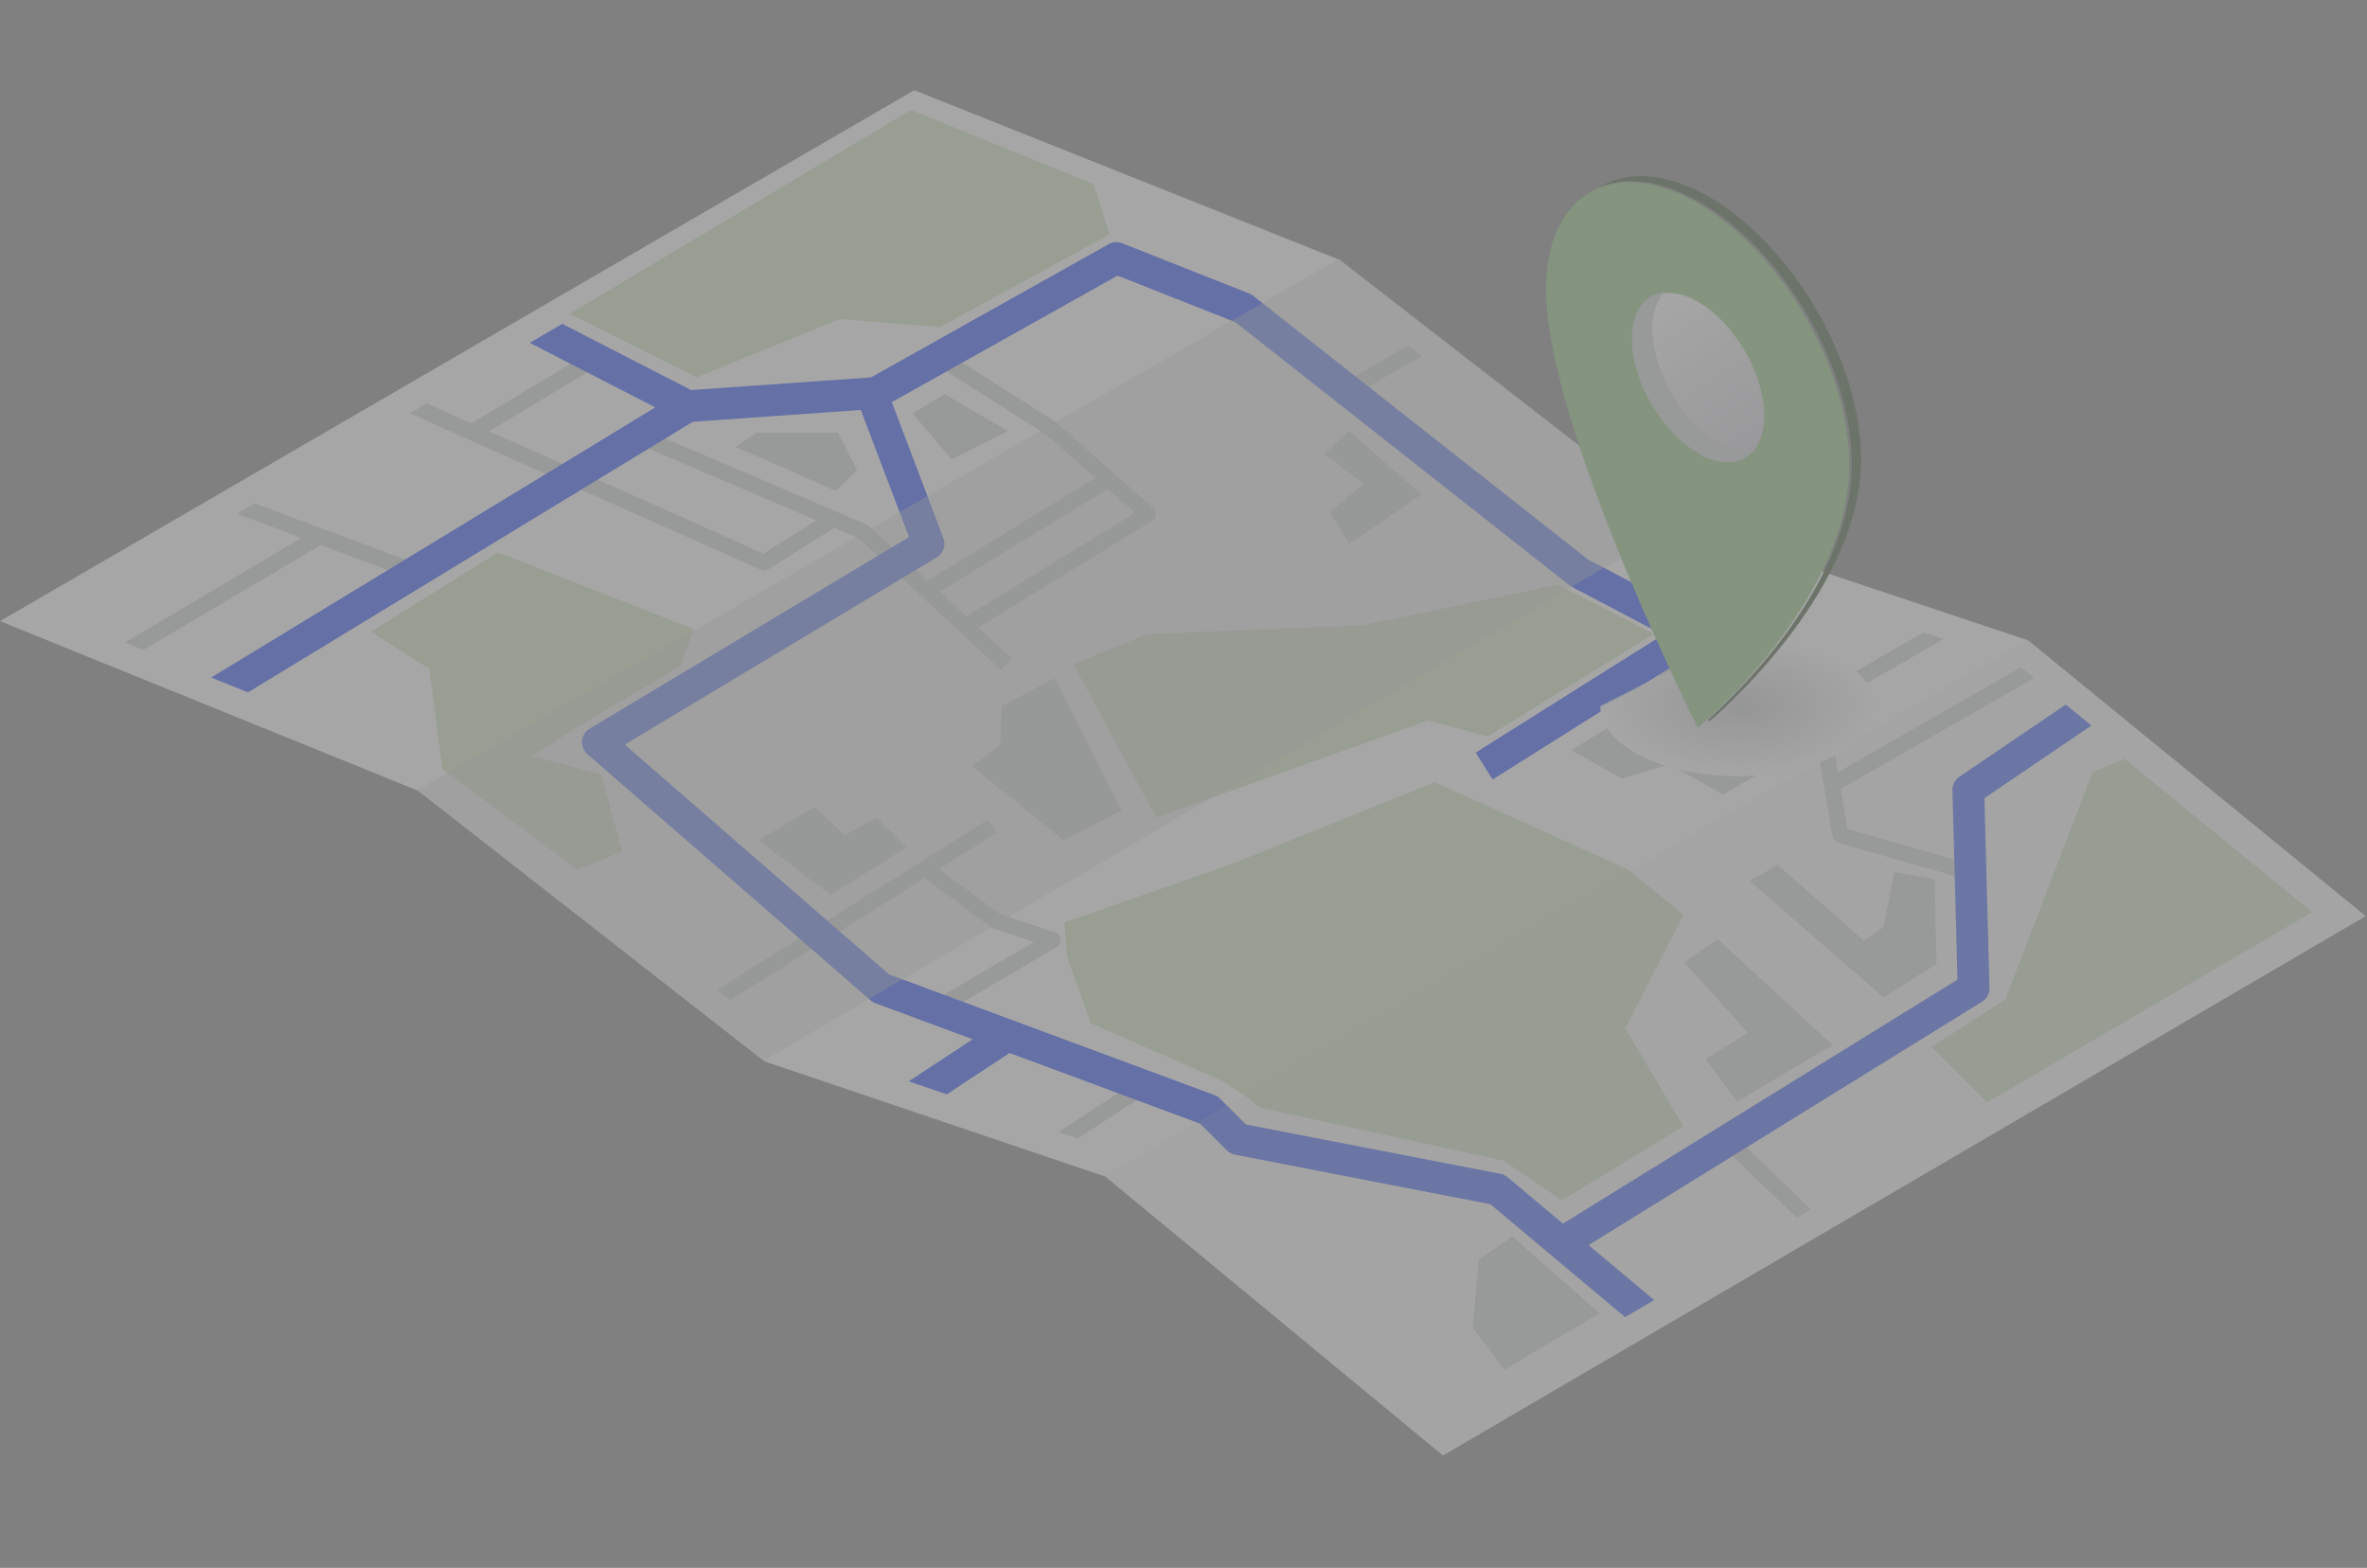 <svg xmlns="http://www.w3.org/2000/svg" xmlns:xlink="http://www.w3.org/1999/xlink" width="1925" height="1275" viewBox="0 0 1925 1275">
    <rect x="0" y="0" width="1925" height="1275" fill="#808080" stroke="none"/>
    <defs>
        <path id="6nytq2w2ea" d="M389.21.011L1.84 224.621c-1.028.597-1.377 1.916-.779 2.934.396.687 1.123 1.074 1.858 1.074.37 0 .74-.095 1.08-.292L389.562 4.775l192.855 76.812c1.114.43 2.357-.1 2.796-1.199.439-1.104-.1-2.354-1.2-2.796L390.182.398l-.973-.387z"/>
        <path id="ggx22pqbdc" d="M0.244 405.288L302.323 527.876 583.263 747.547 860.775 841.419 1126.771 1061.258 1837.244 645.716 1589.852 443.487 1307.341 349.112 1029.713 133.642 696.568 0.684z"/>
        <path id="cfgykk2ehe" d="M.727 61.715c53.946 64.923 153.175 95.304 230.683 134.451 47.61 24.041 100.633 70.466 106.29 91.034 8.583 31.212 2.186 62.216-5.222 98.119-9.333 45.211-33.288 99.577-14.046 158.686 15.41 47.324 46.373 80.52 73.686 109.803 37.82 40.55 72.433 62.543 68.998 107.16-4.688 60.895-35.345 132.515-58.83 179.586l116.77 96.418c11.691-61.32 32.577-188.386 39.507-278.444 6.496-84.453-65.442-125.813-103.31-166.41-23.279-24.963-32.069-48.677-41.574-77.883-12.186-37.409-5.096-71.753 3.113-111.52 8.432-40.865 29.572-92.265 15.5-143.425-15.78-57.37-95.424-86.657-174.228-126.454C196.104 101.538 141.927 51.429 107.021.003L.727 61.715z"/>
        <path id="vf6dieisdg" d="M.052 21.72l326.882 137.267 64.494 52.492c-7.611 7.766-11.869 17.126-11.869 27.032 0 6.44 1.858 12.648 5.19 18.37L211.802 362.053l28.99 22.67 172.583-104.95c10.867 4.345 23.506 6.7 36.589 6.7 10.037 0 19.782-1.412 28.662-4.021l110.872 90.23c4.649 3.784 10.927 4.882 16.561 2.876L904.978 270.2l171.874 75.783 242.428 218.035 31.187-18.245-252.668-227.248c-1.354-1.218-2.894-2.213-4.563-2.949l-180.62-79.64c-3.996-1.77-8.524-1.941-12.644-.486l-296.25 104.424-93.677-76.239c6.257-7.284 9.659-15.808 9.659-24.741 0-4.198-.834-8.288-2.275-12.222l126.658-70.023 194.095-14.783c2.636-.203 5.195-1.012 7.47-2.364l178.66-106.193L995.09 10.62l-163.535 97.204-193.81 14.767c-2.46.185-4.852.9-7.01 2.092L492.906 200.88c-12.252-6.415-27.587-9.962-43.611-9.962-8.64 0-17.077 1.033-24.93 2.983l-77.65-63.194c-1.273-1.033-2.683-1.881-4.197-2.518L37.35.035.052 21.719zm420.912 223.606c-5.242-3.027-7-5.95-7-6.82 0-.835 1.698-3.646 6.764-6.574 7.233-4.175 17.64-6.573 28.568-6.573 11.052 0 21.623 2.45 29.003 6.711 5.238 3.031 7 5.95 7 6.824 0 .83-1.698 3.642-6.764 6.565-7.233 4.176-17.65 6.578-28.572 6.578-11.053 0-21.623-2.45-28.999-6.711z"/>
        <path id="uyfw0e5xci" d="M.616 3.005c-1.23 2.56.009 5.563 2.765 6.703l7.987 3.307c.727.3 1.483.443 2.223.443 2.095 0 4.094-1.116 5-3.007 1.229-2.557-.005-5.555-2.76-6.7L7.842.444c-.73-.3-1.488-.442-2.231-.442-2.096 0-4.086 1.12-4.996 3.003"/>
        <path id="zi4cpxi4zk" d="M1.01 3.364c-1.178 2.739.014 5.947 2.663 7.17l15.08 6.933c.698.317 1.427.469 2.143.469 2.014 0 3.934-1.194 4.81-3.208 1.188-2.74-.008-5.947-2.662-7.17L7.97.624C7.27.308 6.541.156 5.825.156c-2.017 0-3.938 1.19-4.814 3.208"/>
        <path id="5j8d9muixm" d="M9.884 1.033L2.63 5.357c-2.506 1.49-3.303 4.7-1.79 7.166.997 1.62 2.744 2.513 4.538 2.513.933 0 1.887-.247 2.74-.752L13 11.371l5.212 2.291c2.68 1.17 5.805-.008 7-2.633 1.192-2.634-.012-5.722-2.68-6.895L14.792.732C14.1.428 13.36.277 12.624.277c-.954 0-1.904.25-2.74.756"/>
        <path id="89523ppd5o" d="M78.537.776L63.353 9.97c-2.556 1.55-3.371 4.882-1.824 7.434 1.018 1.686 2.804 2.613 4.636 2.613.958 0 1.929-.251 2.804-.78l15.175-9.198c2.565-1.551 3.38-4.883 1.829-7.435C84.959.92 83.169-.004 81.34-.004c-.957 0-1.924.251-2.803.78M48.174 19.159l-15.18 9.194c-2.556 1.555-3.375 4.883-1.828 7.439 1.023 1.685 2.808 2.612 4.641 2.612.953 0 1.924-.255 2.8-.784l15.178-9.194c2.557-1.55 3.376-4.882 1.83-7.439-1.024-1.685-2.809-2.608-4.637-2.608-.958 0-1.929.251-2.804.78M17.811 37.547L2.631 46.74C.072 48.291-.743 51.623.804 54.18c1.019 1.685 2.804 2.608 4.641 2.608.953 0 1.924-.252 2.8-.78l15.179-9.194c2.56-1.555 3.375-4.883 1.828-7.44-1.022-1.68-2.812-2.607-4.645-2.607-.953 0-1.92.25-2.795.78"/>
        <path id="bbw1n6aovq" d="M18.432.806L13.394 3.99 7.872 1.87c-2.729-1.054-5.758.404-6.76 3.246-1.007 2.85.392 6.008 3.117 7.054l7.902 3.04c.594.223 1.209.338 1.824.338.947 0 1.895-.273 2.725-.791l7.207-4.555c2.49-1.572 3.281-4.946 1.777-7.537C24.674.955 22.931.015 21.15.015c-.927 0-1.866.255-2.717.79"/>
        <path id="0cridxmzls" d="M283.878 4.262c-1.028 2.789.4 5.874 3.183 6.9l15.646 5.759c.61.223 1.243.326 1.858.326 2.19 0 4.241-1.34 5.046-3.515 1.024-2.78-.396-5.869-3.184-6.892l-15.645-5.757c-.615-.228-1.247-.335-1.867-.335-2.185 0-4.237 1.349-5.037 3.514m-12.462 1.242l-15.727 5.53c-2.804.984-4.276 4.048-3.286 6.849.778 2.208 2.852 3.588 5.071 3.588.594 0 1.192-.095 1.786-.305l15.727-5.53c2.8-.984 4.271-4.052 3.286-6.85-.774-2.208-2.843-3.591-5.063-3.591-.594 0-1.2.099-1.794.31m-31.458 11.059l-15.723 5.534c-2.804.98-4.276 4.048-3.286 6.845.774 2.208 2.852 3.588 5.067 3.588.594 0 1.196-.095 1.785-.306l15.727-5.53c2.805-.983 4.276-4.047 3.287-6.848-.779-2.209-2.844-3.592-5.059-3.592-.594 0-1.2.098-1.798.309m-31.45 11.068l-15.727 5.53c-2.804.98-4.275 4.048-3.286 6.85.779 2.203 2.852 3.583 5.072 3.583.593 0 1.191-.095 1.785-.305l15.727-5.53c2.8-.984 4.271-4.048 3.286-6.85-.778-2.204-2.847-3.587-5.063-3.587-.593 0-1.2.099-1.794.31M177.05 38.691l-15.722 5.53c-2.805.98-4.276 4.047-3.291 6.849.778 2.208 2.856 3.588 5.072 3.588.593 0 1.195-.1 1.785-.305l15.731-5.535c2.8-.984 4.272-4.047 3.282-6.844-.774-2.209-2.843-3.597-5.059-3.597-.598 0-1.204.103-1.798.314M145.6 49.756l-15.726 5.53c-2.805.98-4.276 4.052-3.287 6.849.779 2.208 2.852 3.588 5.072 3.588.59 0 1.192-.1 1.785-.305l15.727-5.53c2.8-.984 4.272-4.052 3.287-6.85-.779-2.203-2.852-3.591-5.068-3.591-.593 0-1.2.099-1.79.31M114.144 60.82l-15.727 5.53c-2.8.98-4.272 4.048-3.287 6.85.779 2.203 2.856 3.583 5.072 3.583.593 0 1.191-.1 1.785-.306l15.731-5.53c2.8-.983 4.272-4.051 3.282-6.848-.774-2.209-2.843-3.592-5.058-3.592-.594 0-1.2.098-1.798.313m-31.45 11.064l-15.727 5.53c-2.805.98-4.276 4.048-3.286 6.845.778 2.208 2.852 3.592 5.071 3.592.59 0 1.192-.099 1.785-.31l15.727-5.53c2.805-.983 4.272-4.051 3.283-6.848-.775-2.205-2.844-3.592-5.06-3.592-.593 0-1.2.098-1.793.313M51.235 82.94l-15.727 5.53c-2.8.984-4.272 4.051-3.287 6.849.779 2.208 2.857 3.592 5.072 3.592.594 0 1.192-.1 1.785-.305L54.81 93.07c2.8-.98 4.271-4.051 3.282-6.844-.779-2.204-2.844-3.597-5.06-3.597-.597 0-1.204.1-1.797.31m-31.45 11.064L4.058 99.538c-2.804.984-4.271 4.052-3.282 6.845.77 2.208 2.848 3.587 5.068 3.587.589 0 1.191-.094 1.78-.305l15.732-5.53c2.804-.98 4.271-4.047 3.282-6.844-.779-2.209-2.844-3.597-5.055-3.597-.598 0-1.2.1-1.798.31"/>
        <path id="nt8qrzsj5u" d="M1.238 2.061C-.61 4.388-.267 7.804 2.001 9.697l6.582 5.477c.958.795 2.145 1.216 3.341 1.216.598 0 1.187-.104 1.764-.308l8.002-2.887c2.76-.99 4.206-4.089 3.235-6.915-.975-2.825-3.994-4.327-6.755-3.316l-5.203 1.871-4.274-3.56C7.709.46 6.526.06 5.347.06c-1.54 0-3.061.686-4.109 2.001"/>
        <path id="tv68fqrryw" d="M1.247 2.025c-1.873 2.287-1.524 5.651.78 7.51l11.878 9.585c.994.808 2.191 1.201 3.384 1.201 1.567 0 3.117-.67 4.18-1.975 1.877-2.287 1.529-5.655-.779-7.515L8.816 1.247C7.817.439 6.616.046 5.423.046c-1.562 0-3.112.675-4.176 1.979m23.748 19.173c-1.873 2.287-1.524 5.651.784 7.515l11.874 9.584c.994.808 2.196 1.202 3.388 1.202 1.563 0 3.117-.676 4.176-1.98 1.877-2.287 1.529-5.651-.779-7.515L32.564 20.42c-.995-.804-2.196-1.197-3.388-1.197-1.563 0-3.117.675-4.18 1.975m23.752 19.169c-1.873 2.29-1.524 5.655.783 7.515l11.874 9.588c.995.804 2.192 1.193 3.384 1.193 1.567 0 3.117-.667 4.18-1.97 1.878-2.292 1.529-5.652-.779-7.516l-11.874-9.584c-.994-.808-2.195-1.201-3.392-1.201-1.563.004-3.113.675-4.176 1.975m23.748 19.177c-1.873 2.287-1.524 5.651.783 7.51l11.874 9.59c.995.803 2.196 1.196 3.389 1.196 1.567 0 3.117-.67 4.18-1.975 1.873-2.287 1.524-5.651-.78-7.51l-11.878-9.59c-.994-.807-2.195-1.2-3.388-1.2-1.563 0-3.117.675-4.18 1.979"/>
        <path id="vommeryooy" d="M7.98 2.35C5.09 5.612 2.503 7.624 2.485 7.637 1.17 8.645.38 10.2.355 11.867c-.027 1.665.711 3.246 2.005 4.297l6.74 5.478c1.002.816 2.218 1.216 3.416 1.216 1.575 0 3.142-.678 4.21-2.002 1.892-2.329 1.54-5.748-.79-7.637L14.09 11.71c.642-.66 1.32-1.377 2.01-2.159 1.987-2.245 1.779-5.673-.465-7.662C14.603.973 13.318.52 12.038.52c-1.493 0-2.986.617-4.058 1.83"/>
        <path id="uvx9zrjgsA" d="M5.683.818c-2.96.189-5.209 2.74-5.02 5.705.186 2.97 2.65 5.297 5.703 5.026 4.783-.3 10.098-.314 14.85.09.151.014.302.018.448.018 2.77 0 5.122-2.126 5.358-4.936.241-2.956-1.956-5.555-4.915-5.804-2.8-.233-5.759-.345-8.713-.345-2.615 0-5.23.086-7.711.246m26.2 6.725c-.891 2.832.683 5.857 3.513 6.752 4.743 1.493 8.85 3.567 12.218 6.157.976.762 2.133 1.123 3.277 1.123 1.613 0 3.204-.714 4.258-2.09 1.815-2.355 1.384-5.728-.968-7.544-4.37-3.374-9.603-6.033-15.551-7.91-.538-.171-1.084-.249-1.622-.249-2.287 0-4.403 1.468-5.126 3.761m26.694 15.723c-2.74 1.15-4.034 4.3-2.89 7.04.822 1.958 1.222 3.912 1.222 5.973 0 1.785-.323 3.662-.947 5.59-.92 2.822.62 5.86 3.445 6.777.555.185 1.118.27 1.665.27 2.266 0 4.373-1.445 5.113-3.717.98-3 1.475-6.003 1.475-8.92 0-3.468-.688-6.876-2.051-10.125-.86-2.066-2.86-3.305-4.963-3.305-.688 0-1.394.133-2.069.417"/>
        <path id="lirygl1afC" d="M1.378 2.823c-1.887 2.292-1.594 5.713.649 7.644l6.492 5.582c.963.83 2.175 1.272 3.41 1.272.462 0 .928-.065 1.382-.186.03-.01 3.053-.838 7.828-1.71 2.879-.522 4.8-3.339 4.287-6.29-.51-2.943-3.261-4.953-6.145-4.393-2.468.451-4.507.89-5.996 1.237l-4.444-3.82C7.85 1.304 6.641.887 5.436.887c-1.51 0-3.01.656-4.058 1.936"/>
        <path id="75kdh26s0E" d="M1.377 2.866C-.574 5.2-.276 8.69 2.048 10.647l13.792 11.69c1.03.87 2.28 1.29 3.522 1.29 1.56 0 3.118-.667 4.2-1.971 1.948-2.34 1.65-5.823-.67-7.786L9.095 2.19C8.07 1.314 6.82.89 5.574.89c-1.566 0-3.118.672-4.197 1.976"/>
        <path id="7zv1dgovpG" d="M10.39.95L2.956 5.428C1.44 6.338.452 7.956.297 9.762c-.15 1.816.554 3.586 1.894 4.755l6.576 5.74c1.005.878 2.238 1.306 3.453 1.306 1.529 0 3.054-.673 4.115-1.984 1.907-2.36 1.614-5.878-.653-7.859l-.73-.633.82-.495c2.568-1.548 3.44-4.955 1.954-7.617C16.734 1.186 14.93.192 13.08.192c-.92 0-1.847.245-2.689.758"/>
        <path id="dl9ocrg1uI" d="M94.956.948L81.853 8.597c-2.556 1.49-3.43 4.778-1.944 7.352.99 1.722 2.792 2.682 4.634 2.682.912 0 1.836-.237 2.684-.728l13.107-7.649c2.557-1.49 3.422-4.782 1.94-7.356C101.281 1.18 99.487.22 97.641.22c-.912 0-1.837.237-2.685.728M68.751 16.242l-13.103 7.65c-2.556 1.493-3.43 4.786-1.944 7.356.99 1.721 2.792 2.677 4.633 2.677.912 0 1.837-.237 2.685-.727l13.107-7.645c2.556-1.49 3.421-4.783 1.94-7.357-.994-1.717-2.788-2.677-4.638-2.677-.912 0-1.837.232-2.68.723M42.545 31.545L29.438 39.19c-2.556 1.493-3.421 4.786-1.94 7.356.99 1.718 2.792 2.678 4.634 2.678.912 0 1.837-.237 2.684-.728l13.103-7.65c2.556-1.488 3.426-4.782 1.944-7.356-.993-1.717-2.787-2.677-4.633-2.677-.912 0-1.837.237-2.685.732M16.34 46.843l-13.107 7.64c-2.556 1.495-3.426 4.788-1.94 7.357.99 1.722 2.792 2.678 4.633 2.678.912 0 1.833-.233 2.685-.723l13.103-7.65c2.556-1.489 3.425-4.782 1.944-7.356-.99-1.718-2.784-2.678-4.63-2.678-.915 0-1.84.237-2.688.732"/>
        <path id="s9jo8qb61K" d="M9.3.452C6.444 1.25 4.774 4.216 5.572 7.08l1.19 4.29-3.84 2.239c-2.564 1.49-3.435 4.788-1.95 7.359 1.001 1.718 2.8 2.678 4.652 2.678.91 0 1.842-.236 2.689-.732l7.43-4.323c2.113-1.232 3.127-3.742 2.474-6.098L15.91 4.194c-.657-2.381-2.826-3.94-5.17-3.94-.478 0-.959.065-1.44.198"/>
        <path id="1hbaigasrM" d="M4.188.231C1.272 1.011-.436 3.917.376 6.72L4.73 21.69c.68 2.33 2.88 3.85 5.283 3.85.492 0 .988-.058 1.48-.193 2.92-.78 4.629-3.682 3.816-6.483L10.956 3.888c-.68-2.33-2.894-3.85-5.292-3.85-.487 0-.984.063-1.476.193"/>
        <path id="thliey1zvO" d="M10.554 1.065L2.956 5.177C.723 6.393-.394 9.041.284 11.547l2.303 8.52c.657 2.445 2.817 4.045 5.166 4.045.477 0 .962-.066 1.443-.203 2.857-.813 4.532-3.86 3.733-6.804l-1.143-4.222 3.771-2.038c2.62-1.42 3.63-4.762 2.25-7.467-.961-1.875-2.83-2.95-4.758-2.95-.842 0-1.697.204-2.495.637"/>
        <path id="hd8kzn82gQ" d="M14.176 1.324L3.036 6.709C.313 8.12-.74 11.435.692 14.123c1 1.871 2.934 2.934 4.941 2.934.874 0 1.757-.197 2.586-.628l11.14-5.385c2.724-1.41 3.777-4.73 2.345-7.414-.999-1.871-2.938-2.938-4.94-2.938-.875 0-1.762.202-2.587.632"/>
        <path id="w1hok454eS" d="M4.406 2.427c-5.093 3.07-5.067 8.055.059 11.139 5.126 3.087 13.411 3.105 18.5.04 5.1-3.067 5.07-8.056-.055-11.144C20.336.912 16.966.138 13.605.138c-3.332 0-6.663.764-9.2 2.289"/>
        <path id="060yzzbkiU" d="M0.325 0.082L1025.317 0.082 1025.317 663.221 0.325 663.221z"/>
        <path id="ohyy4mn8mW" d="M634.52.632L122.476 300.228 4.085 202.345c-.907-.758-2.273-.637-3.025.288-.761.92-.628 2.276.287 3.029l119.547 98.842 1.16.95L636.687 4.35c1.022-.603 1.37-1.92.769-2.943-.4-.684-1.122-1.071-1.857-1.071-.37 0-.739.094-1.078.296"/>
        <path id="99pohgwypY" d="M112.034.05c61.752 0 111.81 25.48 111.81 56.905 0 31.43-50.058 56.909-111.81 56.909-61.748 0-111.81-25.48-111.81-56.91"/>
        <path id="md7ckpe69ab" d="M31.892 11.407L5.685 23.668l3.22 16.87C3.27 53.543.084 69.4.084 87.984c0 53.793 28.674 138.639 58.407 212.181L89.478 462.43l34.177-17.136s123.568-102.56 123.568-214.225c0-78.53-55.32-174.219-123.568-213.734-19.861-11.497-38.6-16.92-55.2-16.92-13.88 0-26.262 3.789-36.563 10.992"/>
        <path id="667j2zao9ad" d="M.299 87.71c0 111.455 123.571 356.637 123.571 356.637S247.442 341.984 247.442 230.53c0-78.382-55.329-173.9-123.572-213.336C103.923 5.666 85.084.205 68.404.205 28.014.205.3 32.236.3 87.71"/>
        <path id="uz1tzzmnqaf" d="M.403 10.248C23.013-4.45 55.113-3.379 90.847 17.22c68.406 39.437 123.863 134.95 123.863 213.336 0 111.455-123.863 213.822-123.863 213.822s-.366-.727-.905-1.807c26.032-23.468 116.916-112.234 116.916-207.738 0-78.387-55.457-173.9-123.863-213.336"/>
        <path id="ii2ui4pm2ah" d="M.163 38.91c0 34.1 24.123 75.658 53.885 92.812 29.757 17.158 53.88 3.422 53.88-30.68 0-34.1-24.123-75.653-53.88-92.812C45.353 3.22 37.137.844 29.864.844 12.246.844.163 14.778.163 38.91"/>
        <path id="qhs2rtt3rak" d="M34.045 8.544c31.412-16.847 70.536-5.043 87.389 26.361 16.848 31.41 5.048 70.53-26.364 87.376-31.412 16.851-70.536 5.048-87.385-26.357"/>
        <path id="lt7joohhbam" d="M34.091 8.02c31.413-16.851 70.537-5.048 87.39 26.361 16.848 31.405 5.048 70.525-26.364 87.372C63.705 138.604 24.58 126.8 7.732 95.392"/>
        <radialGradient id="eplhuyadqZ" cx="50.974%" cy="50%" r="98.238%" fx="50.974%" fy="50%" gradientTransform="matrix(.509 0 0 .51 .25 .245)">
            <stop offset="0%" stop-color="#C6C8C8"/>
            <stop offset="100%" stop-color="#FFF"/>
        </radialGradient>
        <linearGradient id="77vsdzyc5ai" x1="72.945%" x2="26.317%" y1="96.604%" y2="1.895%">
            <stop offset="0%" stop-color="#D4D1D8"/>
            <stop offset="100%" stop-color="#FFF"/>
        </linearGradient>
    </defs>
    <g fill="none" fill-rule="evenodd" opacity=".3">
        <g>
            <g>
                <path fill="#FFF" d="M0 505.139L340.06 643.063 621.604 863.07 898.91 956.823 1173.523 1183.638 1923.927 744.997 1649.409 520.73 1366.548 426.297 1089.332 211.273 743.553 73.349z" transform="translate(5 -3734) translate(-5 3734)"/>
                <g transform="translate(5 -3734) translate(-5 3734) translate(396.841)">
                    <mask id="ntm3rk5aib" fill="#fff">
                        <use xlink:href="#6nytq2w2ea"/>
                    </mask>
                    <path d="M389.21.011L1.84 224.621c-1.028.597-1.377 1.916-.779 2.934.396.687 1.123 1.074 1.858 1.074.37 0 .74-.095 1.08-.292L389.562 4.775l192.855 76.812c1.114.43 2.357-.1 2.796-1.199.439-1.104-.1-2.354-1.2-2.796L390.182.398l-.973-.387z" mask="url(#ntm3rk5aib)"/>
                </g>
                <g transform="translate(5 -3734) translate(-5 3734) translate(49.228 96.46)">
                    <mask id="dfqtlunr5d" fill="#fff">
                        <use xlink:href="#ggx22pqbdc"/>
                    </mask>
                    <path d="M0.244 405.288L302.323 527.876 583.263 747.547 860.775 841.419 1126.771 1061.258 1837.244 645.716 1589.852 443.487 1307.341 349.112 1029.713 133.642 696.568 0.684z" mask="url(#dfqtlunr5d)"/>
                </g>
                <g>
                    <path fill="#D1D3D4" d="M666.649 231.047L640.829 246.832 672.385 284.136 718.288 261.179zM492.458 723.942l158.21-99.366 53.723 39.959c.542.4 1.144.715 1.785.934l33.205 11.24-81.01 47.375 6.511 11.15 93.235-54.527c2.186-1.278 3.421-3.71 3.167-6.224-.258-2.518-1.958-4.653-4.355-5.467l-45.649-15.453-48.881-36.361 46.407-29.146-6.864-10.938-220.302 138.37 10.818 8.454zM143.778 348.009L.182 433.02 15.222 439.124 158.56 354.263 158.001 353.321 223.299 377.71 227.817 365.614 105.556 319.947 91.11 328.337z" transform="translate(5 -3734) translate(-5 3734) translate(101.47 89.426)"/>
                    <path fill="#D1D3D4" d="M799.408 308.198l22.088 19.482-137.107 84.034-21.546-19.956 136.565-83.56zm-282.064 65.778c.84.375 1.735.56 2.63.56 1.2 0 2.388-.336 3.43-.99l53.614-33.65 20.08 8.571L712.463 455.32l8.774-9.475-27.003-25.014 141.462-86.707c1.743-1.071 2.879-2.91 3.055-4.946.177-2.044-.628-4.05-2.16-5.406L757.7 254.188c-.254-.223-.52-.426-.809-.607l-84.633-53.807-6.924 10.895 84.203 53.54 39.74 35.053-136.276 83.38-47.951-44.411c-.547-.504-1.175-.913-1.855-1.205l-180.738-77.121-5.065 11.88 145.167 61.943-43.102 27.05-223.125-99.534 87.107-52.28-6.64-11.07-94.862 56.931-36.345-16.22-13.77 8.003 285.522 127.368zM1306.565 831.897L1297.631 841.212 1359.801 900.878 1371.385 894.107zM827.963 801.786L820.901 790.973 759.364 831.212 774.916 836.473zM1388.974 590.845c.418 2.445 2.204 4.443 4.588 5.123l100.408 28.698 3.55-12.414-96.5-27.584-5.526-32.46 157.156-90.199-10.698-8.742-148.765 85.381-2.965-17.408c-.34-2.01-1.613-3.745-3.43-4.666l-30.501-15.578 122.833-70.707-16.374-5.467-120.174 69.175-93.488-47.73-5.866 11.498L1378.04 526.6l10.934 64.245zM1043.787 191.501L994.777 219.713 1001.214 230.901 1054.812 200.054z" transform="translate(5 -3734) translate(-5 3734) translate(101.47 89.426)"/>
                    <path fill="#CFE4BD" d="M831.606 426.189L1006.608 419.013 1165.83 386.014 1243.289 426.189 1108.45 509.409 1059.681 496.496 838.78 575.416 771.36 450.583zM639.392.036L361.83 165.762 465.108 217.417 581.297 170.067 663.06 176.524 800.765 101.193 787.855 60.3zM899.74 613.436L764.187 660.787 766.338 688.766 785.703 742.573 893.285 789.924 912.65 802.838 923.408 811.447 1121.36 854.492 1168.696 886.777 1267.671 826.513 1220.335 746.878 1267.671 654.33 1222.487 617.741 1065.417 546.715z" transform="translate(5 -3734) translate(-5 3734) translate(101.47 89.426)"/>
                </g>
                <g transform="translate(5 -3734) translate(-5 3734) translate(631.932 100.405)">
                    <mask id="pqz6brsn4f" fill="#fff">
                        <use xlink:href="#cfgykk2ehe"/>
                    </mask>
                    <path d="M.727 61.715c53.946 64.923 153.175 95.304 230.683 134.451 47.61 24.041 100.633 70.466 106.29 91.034 8.583 31.212 2.186 62.216-5.222 98.119-9.333 45.211-33.288 99.577-14.046 158.686 15.41 47.324 46.373 80.52 73.686 109.803 37.82 40.55 72.433 62.543 68.998 107.16-4.688 60.895-35.345 132.515-58.83 179.586l116.77 96.418c11.691-61.32 32.577-188.386 39.507-278.444 6.496-84.453-65.442-125.813-103.31-166.41-23.279-24.963-32.069-48.677-41.574-77.883-12.186-37.409-5.096-71.753 3.113-111.52 8.432-40.865 29.572-92.265 15.5-143.425-15.78-57.37-95.424-86.657-174.228-126.454C196.104 101.538 141.927 51.429 107.021.003L.727 61.715z" mask="url(#pqz6brsn4f)"/>
                </g>
                <path fill="#2149FE" d="M1291.938 1012.534l319.915-197.85c3.907-2.414 6.235-6.73 6.114-11.322l-4.113-154.313 87.038-59.028-20.863-17.041-86.517 58.667c-3.645 2.466-5.78 6.627-5.659 11.03l4.105 153.95-320.736 198.353.25.405-45.418-38.05c-1.674-1.403-3.683-2.363-5.83-2.78l-206.984-40.128-20.875-20.871c-1.313-1.317-2.897-2.329-4.64-2.978l-264.6-98.16L508.1 605.522l253.709-152.225c5.357-3.215 7.642-9.803 5.422-15.647l-41.962-110.63 183.617-102.905 95.817 37.925 271.778 214.004c.62.486 1.287.912 1.984 1.282l74.021 38.864-152.354 95.852 13.75 21.852 245.67-154.562-31.672-10.573-52.453 32.997 1.106-2.104-85.016-44.634-272.325-214.43c-.977-.775-2.07-1.399-3.231-1.86l-103.28-40.88c-3.614-1.434-7.668-1.158-11.063.735L708.339 306.91l-146.286 10.302-104.737-53.813-26.521 15.401 102.164 52.488-361.162 219.68 29.809 12.088 361.79-220.054 136.672-9.631 39.195 103.344-259.7 155.819c-3.545 2.126-5.856 5.818-6.213 9.936-.362 4.119 1.265 8.164 4.39 10.88l230.225 200.1c1.17 1.02 2.522 1.82 3.98 2.357l79.069 29.336-51.984 34.233 31.027 10.487 50.99-33.583 155.051 57.527 21.68 21.671c1.816 1.82 4.14 3.056 6.666 3.546l207.59 40.245 109.6 91.833 23.686-13.84-53.382-44.728z" transform="translate(5 -3734) translate(-5 3734)"/>
                <g transform="translate(5 -3734) translate(-5 3734) translate(261.139 356.699)">
                    <mask id="0gdw19zv6h" fill="#fff">
                        <use xlink:href="#vf6dieisdg"/>
                    </mask>
                    <path d="M.052 21.72l326.882 137.267 64.494 52.492c-7.611 7.766-11.869 17.126-11.869 27.032 0 6.44 1.858 12.648 5.19 18.37L211.802 362.053l28.99 22.67 172.583-104.95c10.867 4.345 23.506 6.7 36.589 6.7 10.037 0 19.782-1.412 28.662-4.021l110.872 90.23c4.649 3.784 10.927 4.882 16.561 2.876L904.978 270.2l171.874 75.783 242.428 218.035 31.187-18.245-252.668-227.248c-1.354-1.218-2.894-2.213-4.563-2.949l-180.62-79.64c-3.996-1.77-8.524-1.941-12.644-.486l-296.25 104.424-93.677-76.239c6.257-7.284 9.659-15.808 9.659-24.741 0-4.198-.834-8.288-2.275-12.222l126.658-70.023 194.095-14.783c2.636-.203 5.195-1.012 7.47-2.364l178.66-106.193L995.09 10.62l-163.535 97.204-193.81 14.767c-2.46.185-4.852.9-7.01 2.092L492.906 200.88c-12.252-6.415-27.587-9.962-43.611-9.962-8.64 0-17.077 1.033-24.93 2.983l-77.65-63.194c-1.273-1.033-2.683-1.881-4.197-2.518L37.35.035.052 21.719zm420.912 223.606c-5.242-3.027-7-5.95-7-6.82 0-.835 1.698-3.646 6.764-6.574 7.233-4.175 17.64-6.573 28.568-6.573 11.052 0 21.623 2.45 29.003 6.711 5.238 3.031 7 5.95 7 6.824 0 .83-1.698 3.642-6.764 6.565-7.233 4.176-17.65 6.578-28.572 6.578-11.053 0-21.623-2.45-28.999-6.711z" mask="url(#0gdw19zv6h)"/>
                </g>
                <g fill="#CFE4BD">
                    <path d="M1314.469 447.489L1269.305 402.318 1329.524 363.6 1400.497 178.614 1426.305 167.859 1579.004 292.617zM168.153 258.201L58.468 176.463 47.714 94.725.399 64.611 103.632.081 262.783 62.46 252.03 92.574 168.153 142.047 131.591 165.708 187.509 180.765 204.715 243.144z" transform="translate(5 -3734) translate(-5 3734) translate(301.398 449.14)"/>
                </g>
                <g transform="translate(5 -3734) translate(-5 3734) translate(1376.386 570.645)">
                    <mask id="eam8dkl9wj" fill="#fff">
                        <use xlink:href="#uyfw0e5xci"/>
                    </mask>
                    <path d="M.616 3.005c-1.23 2.56.009 5.563 2.765 6.703l7.987 3.307c.727.3 1.483.443 2.223.443 2.095 0 4.094-1.116 5-3.007 1.229-2.557-.005-5.555-2.76-6.7L7.842.444c-.73-.3-1.488-.442-2.231-.442-2.096 0-4.086 1.12-4.996 3.003" mask="url(#eam8dkl9wj)"/>
                </g>
                <g transform="translate(5 -3734) translate(-5 3734) translate(1345.242 555.647)">
                    <mask id="vx7ycewsil" fill="#fff">
                        <use xlink:href="#zi4cpxi4zk"/>
                    </mask>
                    <path d="M1.01 3.364c-1.178 2.739.014 5.947 2.663 7.17l15.08 6.933c.698.317 1.427.469 2.143.469 2.014 0 3.934-1.194 4.81-3.208 1.188-2.74-.008-5.947-2.662-7.17L7.97.624C7.27.308 6.541.156 5.825.156c-2.017 0-3.938 1.19-4.814 3.208" mask="url(#vx7ycewsil)"/>
                </g>
                <g transform="translate(5 -3734) translate(-5 3734) translate(1314.097 545.599)">
                    <mask id="t6xlsdxfun" fill="#fff">
                        <use xlink:href="#5j8d9muixm"/>
                    </mask>
                    <path d="M9.884 1.033L2.63 5.357c-2.506 1.49-3.303 4.7-1.79 7.166.997 1.62 2.744 2.513 4.538 2.513.933 0 1.887-.247 2.74-.752L13 11.371l5.212 2.291c2.68 1.17 5.805-.008 7-2.633 1.192-2.634-.012-5.722-2.68-6.895L14.792.732C14.1.428 13.36.277 12.624.277c-.954 0-1.904.25-2.74.756" mask="url(#t6xlsdxfun)"/>
                </g>
                <g transform="translate(5 -3734) translate(-5 3734) translate(1223.678 558.661)">
                    <mask id="g2wiwljecp" fill="#fff">
                        <use xlink:href="#89523ppd5o"/>
                    </mask>
                    <path d="M78.537.776L63.353 9.97c-2.556 1.55-3.371 4.882-1.824 7.434 1.018 1.686 2.804 2.613 4.636 2.613.958 0 1.929-.251 2.804-.78l15.175-9.198c2.565-1.551 3.38-4.883 1.829-7.435C84.959.92 83.169-.004 81.34-.004c-.957 0-1.924.251-2.803.78M48.174 19.159l-15.18 9.194c-2.556 1.555-3.375 4.883-1.828 7.439 1.023 1.685 2.808 2.612 4.641 2.612.953 0 1.924-.255 2.8-.784l15.178-9.194c2.557-1.55 3.376-4.882 1.83-7.439-1.024-1.685-2.809-2.608-4.637-2.608-.958 0-1.929.251-2.804.78M17.811 37.547L2.631 46.74C.072 48.291-.743 51.623.804 54.18c1.019 1.685 2.804 2.608 4.641 2.608.953 0 1.924-.252 2.8-.78l15.179-9.194c2.56-1.555 3.375-4.883 1.828-7.44-1.022-1.68-2.812-2.607-4.645-2.607-.953 0-1.92.25-2.795.78" mask="url(#g2wiwljecp)"/>
                </g>
                <g transform="translate(5 -3734) translate(-5 3734) translate(1192.533 612.92)">
                    <mask id="ysinlwez1r" fill="#fff">
                        <use xlink:href="#bbw1n6aovq"/>
                    </mask>
                    <path d="M18.432.806L13.394 3.99 7.872 1.87c-2.729-1.054-5.758.404-6.76 3.246-1.007 2.85.392 6.008 3.117 7.054l7.902 3.04c.594.223 1.209.338 1.824.338.947 0 1.895-.273 2.725-.791l7.207-4.555c2.49-1.572 3.281-4.946 1.777-7.537C24.674.955 22.931.015 21.15.015c-.927 0-1.866.255-2.717.79" mask="url(#ysinlwez1r)"/>
                </g>
                <g transform="translate(5 -3734) translate(-5 3734) translate(879.079 602.872)">
                    <mask id="6tmw7gna7t" fill="#fff">
                        <use xlink:href="#0cridxmzls"/>
                    </mask>
                    <path d="M283.878 4.262c-1.028 2.789.4 5.874 3.183 6.9l15.646 5.759c.61.223 1.243.326 1.858.326 2.19 0 4.241-1.34 5.046-3.515 1.024-2.78-.396-5.869-3.184-6.892l-15.645-5.757c-.615-.228-1.247-.335-1.867-.335-2.185 0-4.237 1.349-5.037 3.514m-12.462 1.242l-15.727 5.53c-2.804.984-4.276 4.048-3.286 6.849.778 2.208 2.852 3.588 5.071 3.588.594 0 1.192-.095 1.786-.305l15.727-5.53c2.8-.984 4.271-4.052 3.286-6.85-.774-2.208-2.843-3.591-5.063-3.591-.594 0-1.2.099-1.794.31m-31.458 11.059l-15.723 5.534c-2.804.98-4.276 4.048-3.286 6.845.774 2.208 2.852 3.588 5.067 3.588.594 0 1.196-.095 1.785-.306l15.727-5.53c2.805-.983 4.276-4.047 3.287-6.848-.779-2.209-2.844-3.592-5.059-3.592-.594 0-1.2.098-1.798.309m-31.45 11.068l-15.727 5.53c-2.804.98-4.275 4.048-3.286 6.85.779 2.203 2.852 3.583 5.072 3.583.593 0 1.191-.095 1.785-.305l15.727-5.53c2.8-.984 4.271-4.048 3.286-6.85-.778-2.204-2.847-3.587-5.063-3.587-.593 0-1.2.099-1.794.31M177.05 38.691l-15.722 5.53c-2.805.98-4.276 4.047-3.291 6.849.778 2.208 2.856 3.588 5.072 3.588.593 0 1.195-.1 1.785-.305l15.731-5.535c2.8-.984 4.272-4.047 3.282-6.844-.774-2.209-2.843-3.597-5.059-3.597-.598 0-1.204.103-1.798.314M145.6 49.756l-15.726 5.53c-2.805.98-4.276 4.052-3.287 6.849.779 2.208 2.852 3.588 5.072 3.588.59 0 1.192-.1 1.785-.305l15.727-5.53c2.8-.984 4.272-4.052 3.287-6.85-.779-2.203-2.852-3.591-5.068-3.591-.593 0-1.2.099-1.79.31M114.144 60.82l-15.727 5.53c-2.8.98-4.272 4.048-3.287 6.85.779 2.203 2.856 3.583 5.072 3.583.593 0 1.191-.1 1.785-.306l15.731-5.53c2.8-.983 4.272-4.051 3.282-6.848-.774-2.209-2.843-3.592-5.058-3.592-.594 0-1.2.098-1.798.313m-31.45 11.064l-15.727 5.53c-2.805.98-4.276 4.048-3.286 6.845.778 2.208 2.852 3.592 5.071 3.592.59 0 1.192-.099 1.785-.31l15.727-5.53c2.805-.983 4.272-4.051 3.283-6.848-.775-2.205-2.844-3.592-5.06-3.592-.593 0-1.2.098-1.793.313M51.235 82.94l-15.727 5.53c-2.8.984-4.272 4.051-3.287 6.849.779 2.208 2.857 3.592 5.072 3.592.594 0 1.192-.1 1.785-.305L54.81 93.07c2.8-.98 4.271-4.051 3.282-6.844-.779-2.204-2.844-3.597-5.06-3.597-.597 0-1.204.1-1.797.31m-31.45 11.064L4.058 99.538c-2.804.984-4.271 4.052-3.282 6.845.77 2.208 2.848 3.587 5.068 3.587.589 0 1.191-.094 1.78-.305l15.732-5.53c2.804-.98 4.271-4.047 3.282-6.844-.779-2.209-2.844-3.597-5.055-3.597-.598 0-1.2.1-1.798.31" mask="url(#6tmw7gna7t)"/>
                </g>
                <g transform="translate(5 -3734) translate(-5 3734) translate(848.939 704.282)">
                    <mask id="cz779v1ylv" fill="#fff">
                        <use xlink:href="#nt8qrzsj5u"/>
                    </mask>
                    <path d="M1.238 2.061C-.61 4.388-.267 7.804 2.001 9.697l6.582 5.477c.958.795 2.145 1.216 3.341 1.216.598 0 1.187-.104 1.764-.308l8.002-2.887c2.76-.99 4.206-4.089 3.235-6.915-.975-2.825-3.994-4.327-6.755-3.316l-5.203 1.871-4.274-3.56C7.709.46 6.526.06 5.347.06c-1.54 0-3.061.686-4.109 2.001" mask="url(#cz779v1ylv)"/>
                </g>
                <g transform="translate(5 -3734) translate(-5 3734) translate(753.423 627.991)">
                    <mask id="oklhvcnftx" fill="#fff">
                        <use xlink:href="#tv68fqrryw"/>
                    </mask>
                    <path d="M1.247 2.025c-1.873 2.287-1.524 5.651.78 7.51l11.878 9.585c.994.808 2.191 1.201 3.384 1.201 1.567 0 3.117-.67 4.18-1.975 1.877-2.287 1.529-5.655-.779-7.515L8.816 1.247C7.817.439 6.616.046 5.423.046c-1.562 0-3.112.675-4.176 1.979m23.748 19.173c-1.873 2.287-1.524 5.651.784 7.515l11.874 9.584c.994.808 2.196 1.202 3.388 1.202 1.563 0 3.117-.676 4.176-1.98 1.877-2.287 1.529-5.651-.779-7.515L32.564 20.42c-.995-.804-2.196-1.197-3.388-1.197-1.563 0-3.117.675-4.18 1.975m23.752 19.169c-1.873 2.29-1.524 5.655.783 7.515l11.874 9.588c.995.804 2.192 1.193 3.384 1.193 1.567 0 3.117-.667 4.18-1.97 1.878-2.292 1.529-5.652-.779-7.516l-11.874-9.584c-.994-.808-2.195-1.201-3.392-1.201-1.563.004-3.113.675-4.176 1.975m23.748 19.177c-1.873 2.287-1.524 5.651.783 7.51l11.874 9.59c.995.803 2.196 1.196 3.389 1.196 1.567 0 3.117-.67 4.18-1.975 1.873-2.287 1.524-5.651-.78-7.51l-11.878-9.59c-.994-.807-2.195-1.2-3.388-1.2-1.563 0-3.117.675-4.18 1.979" mask="url(#oklhvcnftx)"/>
                </g>
                <g transform="translate(5 -3734) translate(-5 3734) translate(734.407 605.886)">
                    <mask id="gixxhn32tz" fill="#fff">
                        <use xlink:href="#vommeryooy"/>
                    </mask>
                    <path d="M7.98 2.35C5.09 5.612 2.503 7.624 2.485 7.637 1.17 8.645.38 10.2.355 11.867c-.027 1.665.711 3.246 2.005 4.297l6.74 5.478c1.002.816 2.218 1.216 3.416 1.216 1.575 0 3.142-.678 4.21-2.002 1.892-2.329 1.54-5.748-.79-7.637L14.09 11.71c.642-.66 1.32-1.377 2.01-2.159 1.987-2.245 1.779-5.673-.465-7.662C14.603.973 13.318.52 12.038.52c-1.493 0-2.986.617-4.058 1.83" mask="url(#gixxhn32tz)"/>
                </g>
                <g transform="translate(5 -3734) translate(-5 3734) translate(694.221 555.647)">
                    <mask id="zyfqs2ahmB" fill="#fff">
                        <use xlink:href="#uvx9zrjgsA"/>
                    </mask>
                    <path d="M5.683.818c-2.96.189-5.209 2.74-5.02 5.705.186 2.97 2.65 5.297 5.703 5.026 4.783-.3 10.098-.314 14.85.09.151.014.302.018.448.018 2.77 0 5.122-2.126 5.358-4.936.241-2.956-1.956-5.555-4.915-5.804-2.8-.233-5.759-.345-8.713-.345-2.615 0-5.23.086-7.711.246m26.2 6.725c-.891 2.832.683 5.857 3.513 6.752 4.743 1.493 8.85 3.567 12.218 6.157.976.762 2.133 1.123 3.277 1.123 1.613 0 3.204-.714 4.258-2.09 1.815-2.355 1.384-5.728-.968-7.544-4.37-3.374-9.603-6.033-15.551-7.91-.538-.171-1.084-.249-1.622-.249-2.287 0-4.403 1.468-5.126 3.761m26.694 15.723c-2.74 1.15-4.034 4.3-2.89 7.04.822 1.958 1.222 3.912 1.222 5.973 0 1.785-.323 3.662-.947 5.59-.92 2.822.62 5.86 3.445 6.777.555.185 1.118.27 1.665.27 2.266 0 4.373-1.445 5.113-3.717.98-3 1.475-6.003 1.475-8.92 0-3.468-.688-6.876-2.051-10.125-.86-2.066-2.86-3.305-4.963-3.305-.688 0-1.394.133-2.069.417" mask="url(#zyfqs2ahmB)"/>
                </g>
                <g transform="translate(5 -3734) translate(-5 3734) translate(664.081 553.637)">
                    <mask id="two4ilok7D" fill="#fff">
                        <use xlink:href="#lirygl1afC"/>
                    </mask>
                    <path d="M1.378 2.823c-1.887 2.292-1.594 5.713.649 7.644l6.492 5.582c.963.83 2.175 1.272 3.41 1.272.462 0 .928-.065 1.382-.186.03-.01 3.053-.838 7.828-1.71 2.879-.522 4.8-3.339 4.287-6.29-.51-2.943-3.261-4.953-6.145-4.393-2.468.451-4.507.89-5.996 1.237l-4.444-3.82C7.85 1.304 6.641.887 5.436.887c-1.51 0-3.01.656-4.058 1.936" mask="url(#two4ilok7D)"/>
                </g>
                <g transform="translate(5 -3734) translate(-5 3734) translate(636.955 530.527)">
                    <mask id="yrm4xndyeF" fill="#fff">
                        <use xlink:href="#75kdh26s0E"/>
                    </mask>
                    <path d="M1.377 2.866C-.574 5.2-.276 8.69 2.048 10.647l13.792 11.69c1.03.87 2.28 1.29 3.522 1.29 1.56 0 3.118-.667 4.2-1.971 1.948-2.34 1.65-5.823-.67-7.786L9.095 2.19C8.07 1.314 6.82.89 5.574.89c-1.566 0-3.118.672-4.197 1.976" mask="url(#yrm4xndyeF)"/>
                </g>
                <g transform="translate(5 -3734) translate(-5 3734) translate(616.862 510.431)">
                    <mask id="q3y81mahnH" fill="#fff">
                        <use xlink:href="#7zv1dgovpG"/>
                    </mask>
                    <path d="M10.39.95L2.956 5.428C1.44 6.338.452 7.956.297 9.762c-.15 1.816.554 3.586 1.894 4.755l6.576 5.74c1.005.878 2.238 1.306 3.453 1.306 1.529 0 3.054-.673 4.115-1.984 1.907-2.36 1.614-5.878-.653-7.859l-.73-.633.82-.495c2.568-1.548 3.44-4.955 1.954-7.617C16.734 1.186 14.93.192 13.08.192c-.92 0-1.847.245-2.689.758" mask="url(#q3y81mahnH)"/>
                </g>
                <g transform="translate(5 -3734) translate(-5 3734) translate(636.955 449.14)">
                    <mask id="zh092e41sJ" fill="#fff">
                        <use xlink:href="#dl9ocrg1uI"/>
                    </mask>
                    <path d="M94.956.948L81.853 8.597c-2.556 1.49-3.43 4.778-1.944 7.352.99 1.722 2.792 2.682 4.634 2.682.912 0 1.836-.237 2.684-.728l13.107-7.649c2.557-1.49 3.422-4.782 1.94-7.356C101.281 1.18 99.487.22 97.641.22c-.912 0-1.837.237-2.685.728M68.751 16.242l-13.103 7.65c-2.556 1.493-3.43 4.786-1.944 7.356.99 1.721 2.792 2.677 4.633 2.677.912 0 1.837-.237 2.685-.727l13.107-7.645c2.556-1.49 3.421-4.783 1.94-7.357-.994-1.717-2.788-2.677-4.638-2.677-.912 0-1.837.232-2.68.723M42.545 31.545L29.438 39.19c-2.556 1.493-3.421 4.786-1.94 7.356.99 1.718 2.792 2.678 4.634 2.678.912 0 1.837-.237 2.684-.728l13.103-7.65c2.556-1.488 3.426-4.782 1.944-7.356-.993-1.717-2.787-2.677-4.633-2.677-.912 0-1.837.237-2.685.732M16.34 46.843l-13.107 7.64c-2.556 1.495-3.426 4.788-1.94 7.357.99 1.722 2.792 2.678 4.633 2.678.912 0 1.833-.233 2.685-.723l13.103-7.65c2.556-1.489 3.425-4.782 1.944-7.356-.99-1.718-2.784-2.678-4.63-2.678-.915 0-1.84.237-2.688.732" mask="url(#zh092e41sJ)"/>
                </g>
                <g transform="translate(5 -3734) translate(-5 3734) translate(741.44 428.039)">
                    <mask id="66aydf7vlL" fill="#fff">
                        <use xlink:href="#s9jo8qb61K"/>
                    </mask>
                    <path d="M9.3.452C6.444 1.25 4.774 4.216 5.572 7.08l1.19 4.29-3.84 2.239c-2.564 1.49-3.435 4.788-1.95 7.359 1.001 1.718 2.8 2.678 4.652 2.678.91 0 1.842-.236 2.689-.732l7.43-4.323c2.113-1.232 3.127-3.742 2.474-6.098L15.91 4.194c-.657-2.381-2.826-3.94-5.17-3.94-.478 0-.959.065-1.44.198" mask="url(#66aydf7vlL)"/>
                </g>
                <g transform="translate(5 -3734) translate(-5 3734) translate(739.43 398.827)">
                    <mask id="werfn7n61N" fill="#fff">
                        <use xlink:href="#1hbaigasrM"/>
                    </mask>
                    <path d="M4.188.231C1.272 1.011-.436 3.917.376 6.72L4.73 21.69c.68 2.33 2.88 3.85 5.283 3.85.492 0 .988-.058 1.48-.193 2.92-.78 4.629-3.682 3.816-6.483L10.956 3.888c-.68-2.33-2.894-3.85-5.292-3.85-.487 0-.984.063-1.476.193" mask="url(#werfn7n61N)"/>
                </g>
                <g transform="translate(5 -3734) translate(-5 3734) translate(732.398 369.761)">
                    <mask id="w5k0sq2w7P" fill="#fff">
                        <use xlink:href="#thliey1zvO"/>
                    </mask>
                    <path d="M10.554 1.065L2.956 5.177C.723 6.393-.394 9.041.284 11.547l2.303 8.52c.657 2.445 2.817 4.045 5.166 4.045.477 0 .962-.066 1.443-.203 2.857-.813 4.532-3.86 3.733-6.804l-1.143-4.222 3.771-2.038c2.62-1.42 3.63-4.762 2.25-7.467-.961-1.875-2.83-2.95-4.758-2.95-.842 0-1.697.204-2.495.637" mask="url(#w5k0sq2w7P)"/>
                </g>
                <g transform="translate(5 -3734) translate(-5 3734) translate(757.515 355.694)">
                    <mask id="t2406zphuR" fill="#fff">
                        <use xlink:href="#hd8kzn82gQ"/>
                    </mask>
                    <path d="M14.176 1.324L3.036 6.709C.313 8.12-.74 11.435.692 14.123c1 1.871 2.934 2.934 4.941 2.934.874 0 1.757-.197 2.586-.628l11.14-5.385c2.724-1.41 3.777-4.73 2.345-7.414-.999-1.871-2.938-2.938-4.94-2.938-.875 0-1.762.202-2.587.632" mask="url(#t2406zphuR)"/>
                </g>
                <g transform="translate(5 -3734) translate(-5 3734) translate(766.557 350.67)">
                    <mask id="2ancggugvT" fill="#fff">
                        <use xlink:href="#w1hok454eS"/>
                    </mask>
                    <path d="M4.406 2.427c-5.093 3.07-5.067 8.055.059 11.139 5.126 3.087 13.411 3.105 18.5.04 5.1-3.067 5.07-8.056-.055-11.144C20.336.912 16.966.138 13.605.138c-3.332 0-6.663.764-9.2 2.289" mask="url(#2ancggugvT)"/>
                </g>
                <g>
                    <path fill="#D1D3D4" d="M1073.239 685.767L1150.69 639.846 1057.461 553.748 1030.211 572.401 1081.845 629.803 1047.422 651.327zM883.915 903.88L961.366 857.964 890.365 795.538 863.115 814.196 858.098 869.441zM1000.091 361.462L938.415 400.206 979.244 423.108 1018.137 411.61 1061.764 436.079 1109.095 408.816zM275.78 141.911L258.569 153.392 340.322 189.265 357.534 172.045 341.759 141.911zM336.019 517.875L397.696 479.13 373.312 454.734 347.495 469.083 323.111 446.125 277.213 473.388zM757.696 232.314L816.503 192.136 757.696 140.477 737.619 159.131 769.172 183.527 741.922 206.485zM1192.281 601.102L1235.309 573.839 1233.877 504.96 1200.887 499.217 1192.281 543.704 1176.507 555.181 1106.225 493.479 1083.278 506.394zM525.344 473.388L572.675 448.996 518.175 341.369 475.147 364.332 473.71 395.9 450.763 413.119z" transform="translate(5 -3734) translate(-5 3734) translate(339.576 210)"/>
                    <path fill="#C8CACC" d="M1026.593 215.565L749.384 0.466 0.129 432.409 281.667 652.498z" opacity=".39" transform="translate(5 -3734) translate(-5 3734) translate(339.576 210)"/>
                    <g transform="translate(5 -3734) translate(-5 3734) translate(339.576 210) translate(558.643 309.954)">
                        <mask id="1vjxrmkelV" fill="#fff">
                            <use xlink:href="#060yzzbkiU"/>
                        </mask>
                        <path fill="#C8CACC" d="M0.325 436.325L274.927 663.221 1025.318 224.424 750.802 0.082z" mask="url(#1vjxrmkelV)" opacity=".39"/>
                    </g>
                </g>
                <g transform="translate(5 -3734) translate(-5 3734) translate(1007.675 968.614)">
                    <mask id="i3qfvx9x8X" fill="#fff">
                        <use xlink:href="#ohyy4mn8mW"/>
                    </mask>
                    <path d="M634.52.632L122.476 300.228 4.085 202.345c-.907-.758-2.273-.637-3.025.288-.761.92-.628 2.276.287 3.029l119.547 98.842 1.16.95L636.687 4.35c1.022-.603 1.37-1.92.769-2.943-.4-.684-1.122-1.071-1.857-1.071-.37 0-.739.094-1.078.296" mask="url(#i3qfvx9x8X)"/>
                </g>
                <g transform="translate(5 -3734) translate(-5 3734) translate(1301.037 517.465)">
                    <mask id="3ryxlbdjoaa" fill="#fff">
                        <use xlink:href="#99pohgwypY"/>
                    </mask>
                    <path fill="url(#eplhuyadqZ)" d="M223.844 56.955c0 31.43-50.058 56.909-111.81 56.909-61.748 0-111.81-25.48-111.81-56.91C.223 25.53 50.285.05 112.033.05c61.752 0 111.81 25.48 111.81 56.905" mask="url(#3ryxlbdjoaa)"/>
                </g>
                <g transform="translate(5 -3734) translate(-5 3734) translate(1291.995 129.617)">
                    <mask id="wsmwuryazac" fill="#fff">
                        <use xlink:href="#md7ckpe69ab"/>
                    </mask>
                    <path d="M31.892 11.407L5.685 23.668l3.22 16.87C3.27 53.543.084 69.4.084 87.984c0 53.793 28.674 138.639 58.407 212.181L89.478 462.43l34.177-17.136s123.568-102.56 123.568-214.225c0-78.53-55.32-174.219-123.568-213.734-19.861-11.497-38.6-16.92-55.2-16.92-13.88 0-26.262 3.789-36.563 10.992" mask="url(#wsmwuryazac)"/>
                </g>
                <g transform="translate(5 -3734) translate(-5 3734) translate(1256.831 147.704)">
                    <mask id="jfmzc6c43ae" fill="#fff">
                        <use xlink:href="#667j2zao9ad"/>
                    </mask>
                    <path fill="#8CC27B" d="M.299 87.71c0 111.455 123.571 356.637 123.571 356.637S247.442 341.984 247.442 230.53c0-78.382-55.329-173.9-123.572-213.336C103.923 5.666 85.084.205 68.404.205 28.014.205.3 32.236.3 87.71" mask="url(#jfmzc6c43ae)"/>
                </g>
                <g transform="translate(5 -3734) translate(-5 3734) translate(1299.027 142.68)">
                    <mask id="8o02qvl7jag" fill="#fff">
                        <use xlink:href="#uz1tzzmnqaf"/>
                    </mask>
                    <path fill="#3B5533" d="M90.847 17.219C55.114-3.379 23.014-4.451.403 10.249 22.333.35 51.218 3.178 82.995 21.495c68.406 39.437 123.863 134.95 123.863 213.336 0 95.504-90.884 184.27-116.916 207.738.539 1.08.905 1.807.905 1.807S214.71 342.01 214.71 230.555c0-78.387-55.457-173.9-123.863-213.336" mask="url(#8o02qvl7jag)"/>
                </g>
                <g transform="translate(5 -3734) translate(-5 3734) translate(1327.158 237.13)">
                    <mask id="j5ub7eo2faj" fill="#fff">
                        <use xlink:href="#ii2ui4pm2ah"/>
                    </mask>
                    <path fill="url(#77vsdzyc5ai)" d="M.163 38.91c0 34.1 24.123 75.658 53.885 92.812 29.757 17.158 53.88 3.422 53.88-30.68 0-34.1-24.123-75.653-53.88-92.812C45.353 3.22 37.137.844 29.864.844 12.246.844.163 14.778.163 38.91" mask="url(#j5ub7eo2faj)"/>
                </g>
                <g>
                    <path fill="#D1D3D4" d="M478.39 345.393c-29.709-17.152-53.796-58.69-53.796-92.78 0-13.495 3.822-23.737 10.23-30.2-16.031 1.437-26.829 15.061-26.829 37.864 0 34.09 24.083 75.623 53.795 92.776 17.942 10.362 33.792 9.39 43.566-.465-7.932.71-17.129-1.515-26.967-7.195" transform="translate(5 -3734) translate(-5 3734) translate(919.265 15.072)"/>
                    <g transform="translate(5 -3734) translate(-5 3734) translate(919.265 15.072)">
                        <mask id="qf78pk8mial" fill="#fff">
                            <use xlink:href="#qhs2rtt3rak"/>
                        </mask>
                        <path d="M95.07 122.281c31.412-16.847 43.212-55.967 26.364-87.376C104.58 3.501 65.457-8.303 34.044 8.545 2.638 25.394-9.167 64.514 7.686 95.924c16.849 31.404 55.973 43.207 87.385 26.356" mask="url(#qf78pk8mial)"/>
                    </g>
                    <g transform="translate(5 -3734) translate(-5 3734) translate(919.265 15.072) translate(23.623 1091.812)">
                        <mask id="socqsz2khan" fill="#fff">
                            <use xlink:href="#lt7joohhbam"/>
                        </mask>
                        <path d="M95.117 121.753c31.412-16.847 43.212-55.967 26.364-87.372C104.628 2.972 65.504-8.83 34.09 8.021 2.684 24.866-9.12 63.982 7.731 95.39c16.85 31.41 55.974 43.213 87.386 26.362" mask="url(#socqsz2khan)"/>
                    </g>
                </g>
            </g>
        </g>
    </g>
</svg>
